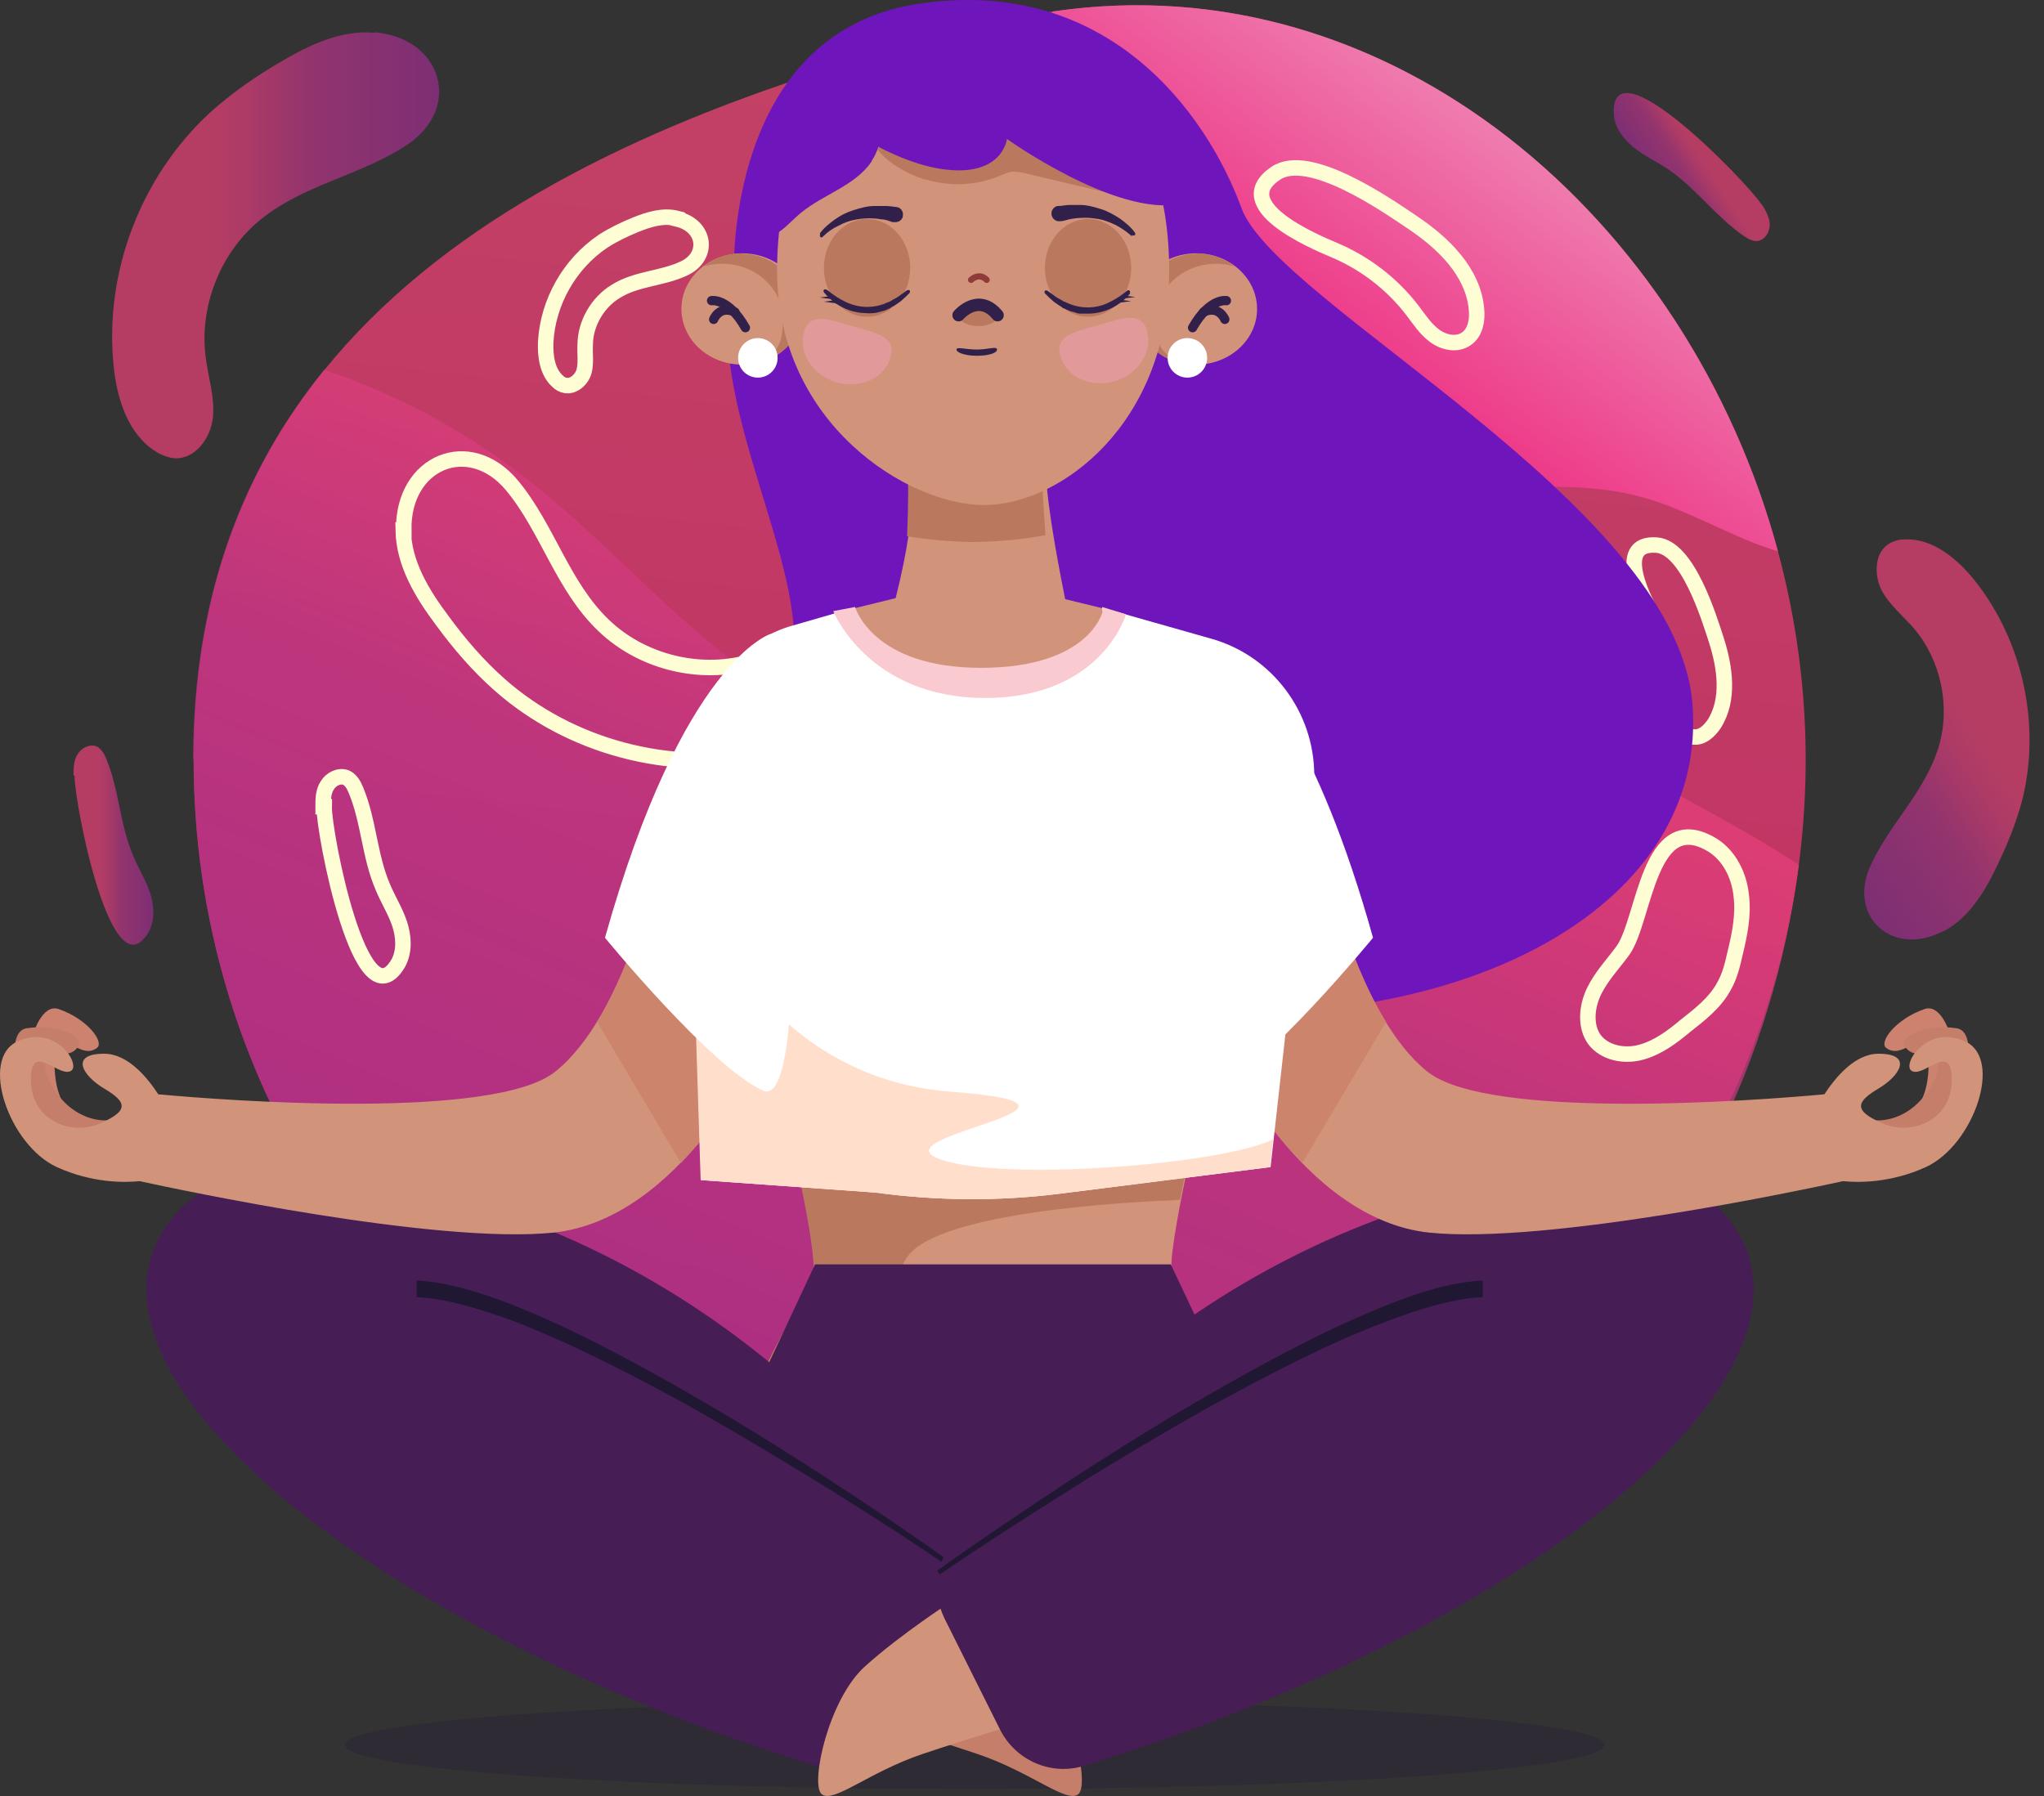 <svg width="132" height="116" viewBox="0 0 132 116" fill="none" xmlns="http://www.w3.org/2000/svg">
<rect x="0" y="0" width="132" height="116" fill="#333333" stroke="none"/>
<path opacity="0.7" d="M12.505 49.046C12.505 77.8 35.811 101.113 64.557 101.113C93.303 101.113 116.609 77.8 116.609 49.046C116.609 20.292 92.161 -5.271 64.557 1.414C36.617 8.165 12.505 20.258 12.505 49.046Z" fill="url(#paint0_linear_81_5148)"/>
<path opacity="0.7" d="M12.505 49.046C12.505 77.8 35.811 101.113 64.557 101.113C93.303 101.113 112.814 81.394 116.172 55.865C114.191 54.555 112.109 53.379 110.027 52.237C104.889 49.416 99.549 46.527 93.706 45.855C87.527 45.149 81.348 46.963 75.236 48.038C67.748 49.348 59.721 49.416 52.837 46.157C45.516 42.664 40.412 35.878 33.998 30.907C30.069 27.85 25.636 25.465 20.934 23.886C15.595 30.47 12.472 38.666 12.472 49.046H12.505Z" fill="url(#paint1_linear_81_5148)"/>
<path d="M114.829 35.643C109.02 14.078 89.811 -2.483 67.983 0.742C67.21 2.858 66.874 5.142 66.707 7.359C66.438 10.92 66.539 14.649 68.083 17.873C69.628 21.065 72.449 23.416 75.203 25.633C77.956 27.85 80.844 30.034 84.203 31.108C91.288 33.325 99.18 30.101 106.299 32.183C109.187 33.023 111.975 34.77 114.829 35.61V35.643Z" fill="url(#paint2_linear_81_5148)"/>
<path d="M26.039 34.232C26.073 36.382 27.248 38.33 28.558 40.077C29.666 41.589 30.875 43 32.285 44.242C36.819 48.24 43.266 49.953 49.177 48.744C51.259 48.307 53.475 47.367 54.449 45.452C54.651 45.049 54.785 44.612 54.751 44.175C54.684 42.865 53.206 41.992 51.897 41.992C50.587 41.992 49.345 42.563 48.035 42.865C44.878 43.604 41.352 42.664 39.001 40.413C36.315 37.86 35.375 34.132 33.057 31.343C30.304 28.052 26.005 29.832 26.073 34.232H26.039Z" stroke="#FFFDD4" stroke-miterlimit="10"/>
<path opacity="0.7" d="M24.192 2.119C22.043 1.917 19.994 2.892 18.114 4C16.502 4.941 14.957 6.016 13.58 7.258C9.114 11.357 6.729 17.571 7.334 23.584C7.535 25.7 8.241 28.018 10.054 29.16C10.423 29.395 10.86 29.563 11.296 29.597C12.606 29.664 13.614 28.287 13.748 26.977C13.882 25.666 13.446 24.356 13.278 23.046C12.875 19.822 14.184 16.429 16.669 14.313C19.49 11.928 23.285 11.357 26.308 9.341C29.867 6.956 28.558 2.455 24.192 2.085V2.119Z" fill="url(#paint3_linear_81_5148)"/>
<path d="M43.736 14.111C42.83 13.876 41.889 14.178 41.05 14.514C40.311 14.817 39.606 15.152 38.934 15.589C36.785 17.034 35.375 19.519 35.24 22.106C35.207 23.013 35.341 24.021 36.013 24.625C36.147 24.76 36.315 24.86 36.516 24.894C37.054 24.995 37.591 24.491 37.725 23.953C37.86 23.416 37.759 22.845 37.792 22.274C37.792 20.897 38.599 19.519 39.774 18.814C41.117 17.974 42.763 18.008 44.173 17.336C45.819 16.563 45.584 14.581 43.736 14.145V14.111Z" stroke="#FFFDD4" stroke-miterlimit="10"/>
<path d="M104.822 61.374C104.184 62.248 103.411 63.054 102.941 64.028C102.471 65.002 102.337 66.278 102.975 67.152C103.646 68.025 104.922 68.26 105.997 67.958C107.072 67.656 107.978 66.984 108.818 66.278C109.758 65.539 110.766 64.767 111.337 63.692C111.706 63.054 111.874 62.348 112.042 61.609C112.344 60.366 112.613 59.09 112.445 57.813C112.31 56.537 111.672 55.261 110.598 54.589C106.467 52.069 106.232 59.359 104.822 61.374Z" stroke="#FFFDD4" stroke-miterlimit="10"/>
<path d="M20.867 52.103C20.867 51.633 20.867 51.129 21.136 50.726C21.371 50.322 21.908 50.054 22.345 50.222C22.647 50.356 22.849 50.692 22.983 51.028C23.823 53.043 23.856 55.294 24.729 57.309C25.065 58.116 25.535 58.855 25.804 59.661C26.073 60.467 26.14 61.408 25.737 62.18C23.319 66.379 20.901 53.749 20.934 52.103H20.867Z" stroke="#FFFDD4" stroke-miterlimit="10"/>
<path opacity="0.7" d="M4.748 50.087C4.748 49.617 4.748 49.113 5.017 48.71C5.252 48.307 5.789 48.038 6.226 48.206C6.528 48.341 6.729 48.676 6.864 49.012C7.703 51.028 7.737 53.279 8.61 55.294C8.946 56.1 9.416 56.839 9.685 57.645C9.953 58.452 10.02 59.392 9.617 60.165C7.2 64.364 4.782 51.733 4.815 50.087H4.748Z" fill="url(#paint4_linear_81_5148)"/>
<path opacity="0.7" d="M125.542 60.131C127.12 59.291 128.128 57.679 128.9 56.066C129.572 54.689 130.176 53.245 130.579 51.733C131.822 46.862 130.646 41.421 127.523 37.49C126.415 36.113 124.87 34.803 123.09 34.837C122.721 34.837 122.351 34.904 122.016 35.105C121.075 35.643 121.008 37.054 121.478 38.062C121.982 39.036 122.855 39.741 123.594 40.581C125.34 42.63 125.978 45.62 125.206 48.206C124.333 51.162 121.948 53.279 120.74 56.033C119.363 59.291 122.284 61.844 125.508 60.131H125.542Z" fill="url(#paint5_linear_81_5148)"/>
<path opacity="0.7" d="M113.755 13.171C114.023 13.574 114.258 14.01 114.292 14.481C114.292 14.951 114.023 15.455 113.553 15.556C113.217 15.623 112.881 15.421 112.579 15.22C110.799 13.977 109.49 12.129 107.71 10.92C107.005 10.45 106.199 10.08 105.527 9.543C104.855 9.005 104.284 8.266 104.217 7.393C103.949 2.556 112.881 11.827 113.755 13.204V13.171Z" fill="url(#paint6_linear_81_5148)"/>
<path d="M91.188 14.346C93.202 15.69 95.15 17.571 95.352 19.989C95.419 20.661 95.284 21.468 94.714 21.871C94.109 22.307 93.27 22.139 92.665 21.703C92.061 21.266 91.658 20.628 91.221 20.057C89.911 18.344 88.165 17 86.184 16.16C84.74 15.556 79.333 13.238 82.389 11.189C84.538 9.744 89.542 13.238 91.188 14.346Z" stroke="#FFFDD4" stroke-miterlimit="10"/>
<path d="M110.833 41.32C111.404 43.1 111.706 45.183 110.699 46.762C110.396 47.199 109.96 47.635 109.422 47.602C108.852 47.602 108.415 47.064 108.247 46.527C108.079 45.989 108.146 45.418 108.146 44.847C108.146 43.167 107.743 41.522 106.904 40.077C106.299 39.036 104.116 35.005 106.971 35.206C108.986 35.341 110.363 39.876 110.833 41.32Z" stroke="#FFFDD4" stroke-miterlimit="10"/>
<path opacity="0.3" d="M62.945 115.557C85.405 115.557 103.613 114.279 103.613 112.702C103.613 111.125 85.405 109.847 62.945 109.847C40.485 109.847 22.278 111.125 22.278 112.702C22.278 114.279 40.485 115.557 62.945 115.557Z" fill="#251938"/>
<path d="M47.397 17.638C47.397 17.638 46.826 2.253 59.151 0.271C71.475 -1.677 77.923 7.292 80.173 13.439C82.423 19.62 108.18 32.486 109.288 45.385C110.396 58.284 95.016 66.95 74.833 65.271C54.651 63.591 51.292 48.173 51.292 41.454C51.292 34.736 45.416 25.196 47.363 17.638H47.397Z" fill="#6F15BC"/>
<path d="M72.382 39.573L68.788 38.7C67.378 31.68 67.546 30.134 67.546 30.134L63.147 31.041L58.748 30.134C58.748 30.134 59.486 32.083 57.841 38.633L54.147 39.54C54.147 39.54 54.315 64.095 62.576 64.297H62.878C71.139 64.129 72.382 39.573 72.382 39.573Z" fill="#D2937B"/>
<path d="M62.878 35.005C62.945 35.005 62.979 35.005 63.046 35.005C64.759 34.971 66.236 34.803 67.512 34.568C67.177 29.294 67.277 30.94 67.277 30.94L62.878 31.847L58.479 30.94C58.479 30.94 58.781 29.395 58.58 34.635C59.789 34.837 61.132 34.971 62.71 35.005C62.777 35.005 62.811 35.005 62.878 35.005Z" fill="#BA785F"/>
<path d="M48.169 91.069C53.576 92.984 59.419 93.588 65.262 92.446C70.065 91.539 74.665 90.296 78.964 88.718C77.654 86.064 76.042 83.242 75.706 82.436C75.169 81.16 78.023 69.772 78.023 69.168H50.218C50.218 69.772 53.072 81.16 52.535 82.436C52.065 83.511 49.445 87.979 48.203 91.069H48.169Z" fill="#D2937B"/>
<path d="M61.098 69.201H51.259C51.091 69.705 50.856 70.376 50.554 71.149C51.326 74.609 52.904 81.495 52.468 82.469C51.998 83.544 49.378 88.012 48.136 91.102C52.669 92.715 57.471 93.387 62.341 92.916C59.184 91.27 56.296 84.384 58.613 81.159C60.695 78.237 72.986 77.632 76.21 77.498C76.848 74.172 77.788 70.343 77.923 69.402V69.234L72.55 70.746L61.065 69.234L61.098 69.201Z" fill="#BA785F"/>
<path d="M52.636 81.663H75.606L80.71 92.446L64.457 103.397L48.236 91.069L52.636 81.663Z" fill="#461D54"/>
<path d="M61.199 103.397C61.199 103.397 64.49 105.513 66.841 107.629C69.192 109.746 70.367 115.154 69.662 115.859C68.956 116.565 66.606 114.449 63.08 113.273C59.554 112.097 56.363 111.157 56.363 111.157L61.199 103.397Z" fill="#C47E69"/>
<path d="M55.524 93.487C49.311 86.803 41.688 81.63 33.125 78.539C25.938 75.953 15.864 73.635 11.565 78.17C2.7 87.575 22.748 104.774 52.669 114.045C54.819 114.717 57.102 113.709 58.11 111.728L61.703 104.539C62.542 102.826 62.274 100.81 60.998 99.4C59.587 97.854 57.606 95.704 55.557 93.521L55.524 93.487Z" fill="#461D54"/>
<path d="M62.005 101.684C59.251 99.803 56.464 97.989 53.643 96.242C50.822 94.495 47.968 92.782 45.08 91.136C42.192 89.524 39.237 87.978 36.214 86.601C34.703 85.93 33.192 85.291 31.614 84.787C30.069 84.284 28.457 83.847 26.912 83.78V82.705C28.726 82.805 30.337 83.309 31.949 83.847C33.528 84.418 35.072 85.09 36.584 85.795C39.606 87.24 42.528 88.852 45.416 90.531C48.304 92.211 51.125 93.991 53.912 95.805C56.699 97.619 59.453 99.5 62.173 101.449L62.005 101.684Z" fill="#201733"/>
<path d="M61.501 103.397C61.501 103.397 58.21 105.513 55.86 107.629C53.509 109.746 52.334 115.154 53.039 115.859C53.744 116.565 56.095 114.449 59.621 113.273C63.147 112.097 66.337 111.157 66.337 111.157L61.501 103.397Z" fill="#D2937B"/>
<path d="M67.177 93.487C73.389 86.803 81.012 81.63 89.576 78.539C96.762 75.953 106.837 73.635 111.135 78.17C120.001 87.575 99.953 104.774 70.031 114.045C67.882 114.717 65.598 113.709 64.591 111.728L60.998 104.539C60.158 102.826 60.427 100.81 61.703 99.4C63.113 97.854 65.095 95.704 67.143 93.521L67.177 93.487Z" fill="#461D54"/>
<path d="M60.528 101.449C63.248 99.5 66.001 97.653 68.789 95.805C71.576 93.991 74.397 92.211 77.285 90.531C80.173 88.852 83.094 87.24 86.117 85.795C87.628 85.09 89.173 84.418 90.751 83.847C92.329 83.276 93.975 82.805 95.755 82.705V83.78C94.21 83.847 92.632 84.284 91.087 84.787C89.542 85.325 87.997 85.93 86.486 86.601C83.464 87.978 80.542 89.524 77.621 91.136C74.733 92.782 71.878 94.462 69.057 96.242C66.236 98.022 63.449 99.803 60.695 101.684L60.528 101.449Z" fill="#201733"/>
<path d="M5.722 72.829C5.722 72.829 3.976 72.191 3.606 69.806C3.237 67.421 4.244 67.286 4.748 67.555C5.252 67.824 5.756 68.059 6.259 67.689C6.763 67.32 5.655 65.808 3.774 65.17C1.894 64.532 0.618 71.418 3.506 72.56C6.394 73.702 5.756 72.829 5.756 72.829H5.722Z" fill="#CC826F"/>
<path d="M6.931 72.359C6.931 72.359 5.084 72.56 3.673 70.612C2.263 68.663 3.103 68.093 3.673 68.093C4.244 68.093 4.782 68.093 5.084 67.521C5.386 66.95 3.673 66.111 1.726 66.413C-0.222 66.715 1.726 73.433 4.815 73.131C7.905 72.862 6.931 72.359 6.931 72.359Z" fill="#C47E69"/>
<path d="M42.326 56.033C42.326 56.033 40.378 65.573 35.878 69.201C31.949 72.392 14.52 71.082 10.222 70.679C9.584 69.705 8.308 68.059 6.729 68.059C4.479 68.059 5.319 69.47 6.729 70.309C8.14 71.149 8.408 71.72 6.461 72.56C4.513 73.4 1.994 72.291 1.994 69.772C1.994 67.253 3.673 69.503 4.513 69.201C5.353 68.932 3.673 66.111 1.155 67.253C-1.364 68.361 0.584 73.971 3.673 75.382C5.957 76.423 8.073 76.389 9.013 76.289C11.498 76.826 28.121 80.387 35.744 79.614C43.972 78.741 49.042 67.824 49.042 67.824L42.326 56.067V56.033Z" fill="#D2937B"/>
<path d="M43.972 75.113C47.229 71.754 49.076 67.79 49.076 67.79L42.36 56.033C42.36 56.033 41.184 61.744 38.565 66.01L43.972 75.113Z" fill="#CC846D"/>
<path d="M122.352 72.829C122.352 72.829 124.098 72.191 124.467 69.806C124.837 67.421 123.829 67.286 123.325 67.555C122.822 67.824 122.318 68.059 121.814 67.689C121.31 67.32 122.419 65.808 124.299 65.17C126.18 64.532 127.456 71.418 124.568 72.56C121.68 73.702 122.318 72.829 122.318 72.829H122.352Z" fill="#CC826F"/>
<path d="M121.143 72.359C121.143 72.359 122.99 72.56 124.4 70.612C125.81 68.663 124.971 68.093 124.4 68.093C123.829 68.093 123.292 68.093 122.99 67.521C122.687 66.95 124.4 66.111 126.348 66.413C128.295 66.682 126.348 73.433 123.258 73.131C120.169 72.862 121.143 72.359 121.143 72.359Z" fill="#C47E69"/>
<path d="M85.714 56.033C85.714 56.033 87.662 65.573 92.162 69.201C96.091 72.392 113.52 71.082 117.818 70.679C118.456 69.705 119.732 68.059 121.31 68.059C123.56 68.059 122.721 69.47 121.31 70.309C119.9 71.149 119.631 71.72 121.579 72.56C123.527 73.4 126.046 72.291 126.046 69.772C126.046 67.253 124.366 69.503 123.527 69.201C122.687 68.932 124.366 66.111 126.885 67.253C129.404 68.361 127.456 73.971 124.366 75.382C122.083 76.423 119.967 76.389 119.027 76.289C116.542 76.826 99.919 80.387 92.296 79.614C84.068 78.741 78.997 67.824 78.997 67.824L85.714 56.067V56.033Z" fill="#D2937B"/>
<path d="M84.102 75.113C80.844 71.754 78.997 67.79 78.997 67.79L85.714 56.033C85.714 56.033 86.889 61.744 89.508 66.01L84.102 75.113Z" fill="#CC846D"/>
<path d="M79.165 41.689C81.079 43.201 85.076 47.702 88.669 60.568C88.669 60.568 81.818 68.932 78.46 70.444C75.471 71.787 76.647 48.206 77.621 42.294C77.755 41.555 78.594 41.253 79.165 41.689Z" fill="white"/>
<path d="M54.382 39.472C54.382 39.472 55.792 44.276 63.013 44.276C70.233 44.276 71.945 39.472 71.945 39.472L78.225 41.253C82.154 42.361 84.874 45.989 84.874 50.087L82.053 75.382L68.486 77.095C64.524 77.599 60.527 77.565 56.565 77.028L45.281 76.222L44.61 55.16C44.61 51.095 44.24 42.664 50.923 40.48L54.416 39.472H54.382Z" fill="white"/>
<path d="M82.255 73.568C79.031 75.214 64.591 76.356 60.628 74.844C56.632 73.333 73.356 71.418 61.401 70.511C49.479 69.604 45.416 58.452 45.416 58.452L44.845 63.591L45.248 76.222L56.531 77.028C60.494 77.565 64.49 77.599 68.453 77.095L82.02 75.382L82.221 73.568H82.255Z" fill="#FFDFCC"/>
<path d="M49.748 40.951C49.748 40.951 44.072 42.731 39.069 60.568C39.069 60.568 45.919 68.932 49.278 70.444C52.669 71.956 50.688 41.522 49.748 40.951Z" fill="white"/>
<path d="M71.206 39.506C71.206 39.506 70.367 43.134 63.348 43.134C56.33 43.134 55.221 39.204 55.221 39.204L53.811 39.472C53.811 39.472 56.061 45.082 63.617 45.082C71.173 45.082 72.718 39.674 72.718 39.674L71.173 39.204V39.472L71.206 39.506Z" fill="#F9CAD0"/>
<path d="M47.934 23.55C50.104 23.55 51.863 21.941 51.863 19.956C51.863 17.971 50.104 16.362 47.934 16.362C45.764 16.362 44.005 17.971 44.005 19.956C44.005 21.941 45.764 23.55 47.934 23.55Z" fill="#D2937B"/>
<path d="M47.934 16.362C46.994 16.362 46.121 16.664 45.449 17.202C45.819 17.101 46.221 17.034 46.624 17.034C48.807 17.034 50.554 18.646 50.554 20.628C50.554 22.61 49.983 22.744 49.143 23.416C50.721 22.946 51.863 21.602 51.863 19.99C51.863 18.377 50.117 16.395 47.934 16.395V16.362Z" fill="#BA785F"/>
<path d="M45.953 19.419C45.953 19.419 47.028 19.217 48.136 21.165" stroke="#31214A" stroke-width="0.6" stroke-miterlimit="10" stroke-linecap="round"/>
<path d="M46.087 20.628C46.087 20.628 46.457 19.687 47.464 20.158" stroke="#31214A" stroke-width="0.6" stroke-miterlimit="10" stroke-linecap="round"/>
<path d="M77.251 23.55C79.421 23.55 81.18 21.941 81.18 19.956C81.18 17.971 79.421 16.362 77.251 16.362C75.081 16.362 73.322 17.971 73.322 19.956C73.322 21.941 75.081 23.55 77.251 23.55Z" fill="#D2937B"/>
<path d="M77.251 16.362C78.191 16.362 79.064 16.664 79.736 17.202C79.367 17.101 78.964 17.034 78.561 17.034C76.378 17.034 74.632 18.646 74.632 20.628C74.632 22.61 75.203 22.744 76.042 23.416C74.464 22.946 73.322 21.602 73.322 19.99C73.322 18.377 75.068 16.395 77.251 16.395V16.362Z" fill="#BA785F"/>
<path d="M79.199 19.419C79.199 19.419 78.124 19.217 77.016 21.165" stroke="#31214A" stroke-width="0.6" stroke-miterlimit="10" stroke-linecap="round"/>
<path d="M79.098 20.628C79.098 20.628 78.729 19.687 77.721 20.158" stroke="#31214A" stroke-width="0.6" stroke-miterlimit="10" stroke-linecap="round"/>
<path d="M50.184 17.47C50.184 27.346 58.613 32.62 63.55 32.62C68.486 32.62 75.505 27.346 75.505 17.47C75.505 7.594 69.83 2.153 62.845 2.153C55.86 2.153 50.184 7.628 50.184 17.47Z" fill="#D2937B"/>
<path d="M61.904 20.359C61.904 20.729 62.475 21.064 63.18 21.064C63.886 21.064 64.457 20.762 64.457 20.359C64.457 19.956 63.886 19.654 63.18 19.654C62.475 19.654 61.904 19.956 61.904 20.359Z" fill="#BA785F"/>
<path d="M61.904 20.359C61.904 20.359 63.18 18.848 64.423 20.359" stroke="#31214A" stroke-width="0.8" stroke-miterlimit="10" stroke-linecap="round"/>
<path d="M53.207 17.302C53.207 19.049 54.449 20.46 55.994 20.46C57.539 20.46 58.781 19.049 58.781 17.302C58.781 15.556 57.539 14.145 55.994 14.145C54.449 14.145 53.207 15.556 53.207 17.302Z" fill="#BA785F"/>
<path d="M53.442 18.747C53.811 19.049 54.214 19.318 54.651 19.519C55.087 19.721 55.557 19.822 55.994 19.822C56.464 19.822 56.934 19.721 57.337 19.519C57.404 19.519 57.438 19.486 57.505 19.452L57.673 19.351L57.975 19.183C58.177 19.049 58.378 18.881 58.58 18.747C58.647 18.713 58.714 18.747 58.748 18.747C58.781 18.814 58.748 18.881 58.748 18.915C58.58 19.083 58.378 19.284 58.177 19.452L57.841 19.687L57.673 19.788C57.606 19.788 57.572 19.855 57.505 19.889C57.404 19.956 57.27 19.99 57.136 20.057L56.766 20.158C56.632 20.191 56.498 20.225 56.363 20.225C56.229 20.225 56.095 20.258 55.96 20.225C55.423 20.225 54.886 20.09 54.416 19.855C53.945 19.62 53.542 19.284 53.207 18.881C53.173 18.814 53.173 18.747 53.207 18.713C53.24 18.68 53.341 18.68 53.374 18.713L53.442 18.747Z" fill="#31214A"/>
<path d="M53.71 19.318L52.938 19.217L53.71 19.116C53.778 19.116 53.845 19.15 53.845 19.217C53.845 19.284 53.811 19.352 53.744 19.352C53.744 19.352 53.744 19.352 53.71 19.352V19.318Z" fill="#31214A"/>
<path d="M53.979 19.587L53.207 19.486L53.979 19.385C54.046 19.385 54.113 19.419 54.113 19.486C54.113 19.553 54.08 19.62 54.013 19.62C54.013 19.62 54.013 19.62 53.979 19.62V19.587Z" fill="#31214A"/>
<path d="M52.938 15.085C53.207 14.716 53.542 14.447 53.912 14.178C54.281 13.91 54.684 13.708 55.121 13.574C55.557 13.439 55.994 13.305 56.464 13.305C56.699 13.305 56.934 13.305 57.169 13.305C57.404 13.305 57.639 13.338 57.874 13.372C58.143 13.372 58.345 13.641 58.311 13.91C58.311 14.178 58.042 14.38 57.774 14.346C57.774 14.346 57.74 14.346 57.706 14.346H57.639C57.438 14.279 57.27 14.212 57.069 14.178C56.867 14.178 56.666 14.111 56.464 14.111C56.061 14.078 55.658 14.111 55.289 14.178C54.886 14.245 54.516 14.38 54.147 14.581C53.778 14.749 53.442 14.985 53.139 15.287C53.072 15.354 53.005 15.354 52.971 15.287C52.938 15.253 52.938 15.186 52.971 15.119L52.938 15.085Z" fill="#31214A"/>
<path d="M73.053 17.302C73.053 19.049 71.811 20.46 70.266 20.46C68.721 20.46 67.479 19.049 67.479 17.302C67.479 15.556 68.721 14.145 70.266 14.145C71.811 14.145 73.053 15.556 73.053 17.302Z" fill="#BA785F"/>
<path d="M73.02 18.915C72.684 19.318 72.281 19.654 71.811 19.889C71.341 20.124 70.803 20.258 70.266 20.258C70.132 20.258 69.998 20.258 69.863 20.258C69.729 20.258 69.595 20.258 69.46 20.191L69.091 20.09C68.957 20.023 68.856 19.989 68.722 19.922C68.654 19.922 68.587 19.855 68.553 19.822L68.386 19.721L68.05 19.486C67.848 19.318 67.68 19.15 67.479 18.948C67.445 18.915 67.445 18.814 67.479 18.78C67.513 18.747 67.58 18.747 67.647 18.78C67.848 18.915 68.05 19.083 68.251 19.217L68.553 19.385L68.722 19.486C68.789 19.486 68.822 19.519 68.889 19.553C69.326 19.754 69.796 19.855 70.233 19.855C70.703 19.855 71.173 19.754 71.576 19.553C72.013 19.351 72.415 19.083 72.785 18.78C72.852 18.713 72.919 18.747 72.953 18.78C72.986 18.814 72.986 18.881 72.953 18.948L73.02 18.915Z" fill="#31214A"/>
<path d="M72.55 19.082L73.322 19.183L72.55 19.284C72.483 19.284 72.415 19.25 72.415 19.183C72.415 19.116 72.449 19.049 72.516 19.049C72.516 19.049 72.516 19.049 72.55 19.049V19.082Z" fill="#31214A"/>
<path d="M72.281 19.351L73.053 19.452L72.281 19.553C72.214 19.553 72.147 19.519 72.147 19.452C72.147 19.385 72.18 19.318 72.248 19.318C72.248 19.318 72.248 19.318 72.281 19.318V19.351Z" fill="#31214A"/>
<path d="M73.087 15.253C72.785 14.984 72.449 14.749 72.08 14.548C71.71 14.38 71.341 14.212 70.938 14.145C70.535 14.078 70.132 14.044 69.762 14.078C69.561 14.078 69.359 14.111 69.158 14.145C68.957 14.178 68.789 14.245 68.587 14.279H68.52C68.251 14.346 67.983 14.178 67.915 13.909C67.848 13.641 68.016 13.372 68.285 13.305C68.285 13.305 68.318 13.305 68.352 13.305C68.587 13.305 68.822 13.238 69.057 13.238C69.292 13.238 69.527 13.238 69.762 13.238C70.233 13.238 70.669 13.372 71.106 13.506C71.542 13.641 71.945 13.876 72.315 14.111C72.684 14.38 73.02 14.649 73.288 15.018C73.322 15.085 73.322 15.152 73.288 15.186C73.255 15.22 73.154 15.22 73.121 15.186L73.087 15.253Z" fill="#31214A"/>
<path d="M51.931 21.434C51.528 22.778 52.468 24.222 54.013 24.692C55.557 25.129 57.136 24.424 57.505 23.08C57.908 21.736 56.598 21.501 55.054 21.065C53.509 20.628 52.3 20.124 51.897 21.468L51.931 21.434Z" fill="#E1999A"/>
<path d="M74.061 21.367C74.464 22.71 73.523 24.155 71.979 24.625C70.434 25.062 68.856 24.357 68.486 23.013C68.083 21.669 69.393 21.434 70.938 20.997C72.483 20.561 73.691 20.057 74.094 21.401L74.061 21.367Z" fill="#E1999A"/>
<path d="M62.71 18.075C62.71 18.075 63.214 17.571 63.718 18.075" stroke="#913A3A" stroke-width="0.4" stroke-miterlimit="10" stroke-linecap="round"/>
<path d="M61.77 22.576C61.77 22.778 62.341 22.979 63.08 22.979C63.819 22.979 64.389 22.811 64.389 22.576C64.389 22.341 63.819 22.576 63.08 22.576C62.341 22.576 61.77 22.375 61.77 22.576Z" fill="#31214A"/>
<path d="M47.666 23.114C47.666 23.819 48.236 24.39 48.942 24.39C49.647 24.39 50.218 23.819 50.218 23.114C50.218 22.408 49.647 21.837 48.942 21.837C48.236 21.837 47.666 22.408 47.666 23.114Z" fill="white"/>
<path d="M75.404 23.114C75.404 23.819 75.975 24.39 76.68 24.39C77.385 24.39 77.956 23.819 77.956 23.114C77.956 22.408 77.385 21.837 76.68 21.837C75.975 21.837 75.404 22.408 75.404 23.114Z" fill="white"/>
<path d="M59.789 11.592C61.333 12.062 63.046 11.995 64.557 11.357C64.826 11.256 65.095 11.121 65.363 11.088C65.632 11.088 65.934 11.121 66.203 11.189C67.848 11.592 69.494 11.961 71.173 12.364C71.475 12.431 71.777 12.499 72.08 12.465C72.382 12.431 72.684 12.23 72.751 11.928C72.852 11.592 72.617 11.222 72.382 10.954C71.811 10.282 71.173 9.643 70.535 9.005C69.964 8.434 69.393 7.863 68.688 7.46C67.983 7.023 67.177 6.788 66.371 6.587C64.557 6.15 62.71 5.948 60.863 5.982C59.923 5.982 58.949 6.083 58.109 6.452C57.001 6.923 55.692 8.132 56.464 9.375C57.169 10.483 58.613 11.256 59.822 11.625L59.789 11.592Z" fill="#BA785F"/>
<path d="M52.434 6.721C52.434 6.721 56.901 10.349 60.83 10.92C64.759 11.491 65.027 8.972 65.027 8.972C65.027 8.972 72.046 14.01 76.244 13.171C80.441 12.331 69.796 -0.837 61.401 0.272C53.005 1.38 52.434 6.721 52.434 6.721Z" fill="#6F15BC"/>
<path d="M56.296 10.416C55.759 11.222 54.953 11.76 54.147 12.23C53.341 12.7 52.468 13.137 51.729 13.742C51.158 14.212 50.688 14.783 50.05 15.153C49.916 15.22 49.781 15.287 49.647 15.287C49.244 15.287 49.042 14.783 48.975 14.38C48.841 13.607 48.673 12.801 48.774 11.995C48.942 10.651 49.748 9.509 50.587 8.434C51.024 7.897 51.46 7.326 52.065 6.99C53.24 6.318 54.718 6.587 55.86 7.225C57.069 7.897 57.035 9.274 56.296 10.383V10.416Z" fill="#6F15BC"/>
<defs>
<linearGradient id="paint0_linear_81_5148" x1="70.635" y1="-5.204" x2="59.043" y2="98.29" gradientUnits="userSpaceOnUse">
<stop stop-color="#FF4C7B"/>
<stop offset="0.6" stop-color="#FF357A"/>
<stop offset="1" stop-color="#FF2D7A"/>
</linearGradient>
<linearGradient id="paint1_linear_81_5148" x1="84.773" y1="1.985" x2="44.389" y2="97.51" gradientUnits="userSpaceOnUse">
<stop offset="0.3" stop-color="#ED4279"/>
<stop offset="0.4" stop-color="#E23F7C"/>
<stop offset="0.6" stop-color="#BC3587"/>
<stop offset="0.9" stop-color="#A52F8E"/>
<stop offset="1" stop-color="#9D2D91"/>
</linearGradient>
<linearGradient id="paint2_linear_81_5148" x1="82.994" y1="29.832" x2="111.246" y2="-9.261" gradientUnits="userSpaceOnUse">
<stop stop-color="#ED1E79"/>
<stop offset="0.1" stop-color="#ED2B80"/>
<stop offset="0.3" stop-color="#EE5095"/>
<stop offset="0.6" stop-color="#EF8AB7"/>
<stop offset="0.9" stop-color="#F1DBE4"/>
<stop offset="1" stop-color="#F2F2F2"/>
</linearGradient>
<linearGradient id="paint3_linear_81_5148" x1="7.267" y1="15.858" x2="28.356" y2="15.858" gradientUnits="userSpaceOnUse">
<stop offset="0.3" stop-color="#ED4279"/>
<stop offset="0.4" stop-color="#E23F7C"/>
<stop offset="0.6" stop-color="#BC3587"/>
<stop offset="0.9" stop-color="#A52F8E"/>
<stop offset="1" stop-color="#9D2D91"/>
</linearGradient>
<linearGradient id="paint4_linear_81_5148" x1="4.748" y1="54.589" x2="9.886" y2="54.589" gradientUnits="userSpaceOnUse">
<stop offset="0.3" stop-color="#ED4279"/>
<stop offset="0.4" stop-color="#E23F7C"/>
<stop offset="0.6" stop-color="#BC3587"/>
<stop offset="0.9" stop-color="#A52F8E"/>
<stop offset="1" stop-color="#9D2D91"/>
</linearGradient>
<linearGradient id="paint5_linear_81_5148" x1="131.086" y1="42.866" x2="116.399" y2="52.438" gradientUnits="userSpaceOnUse">
<stop offset="0.3" stop-color="#ED4279"/>
<stop offset="0.4" stop-color="#E23F7C"/>
<stop offset="0.6" stop-color="#BC3587"/>
<stop offset="0.9" stop-color="#A52F8E"/>
<stop offset="1" stop-color="#9D2D91"/>
</linearGradient>
<linearGradient id="paint6_linear_81_5148" x1="111.256" y1="9.363" x2="106.979" y2="12.15" gradientUnits="userSpaceOnUse">
<stop offset="0.3" stop-color="#ED4279"/>
<stop offset="0.4" stop-color="#E23F7C"/>
<stop offset="0.6" stop-color="#BC3587"/>
<stop offset="0.9" stop-color="#A52F8E"/>
<stop offset="1" stop-color="#9D2D91"/>
</linearGradient>
</defs>
</svg>
